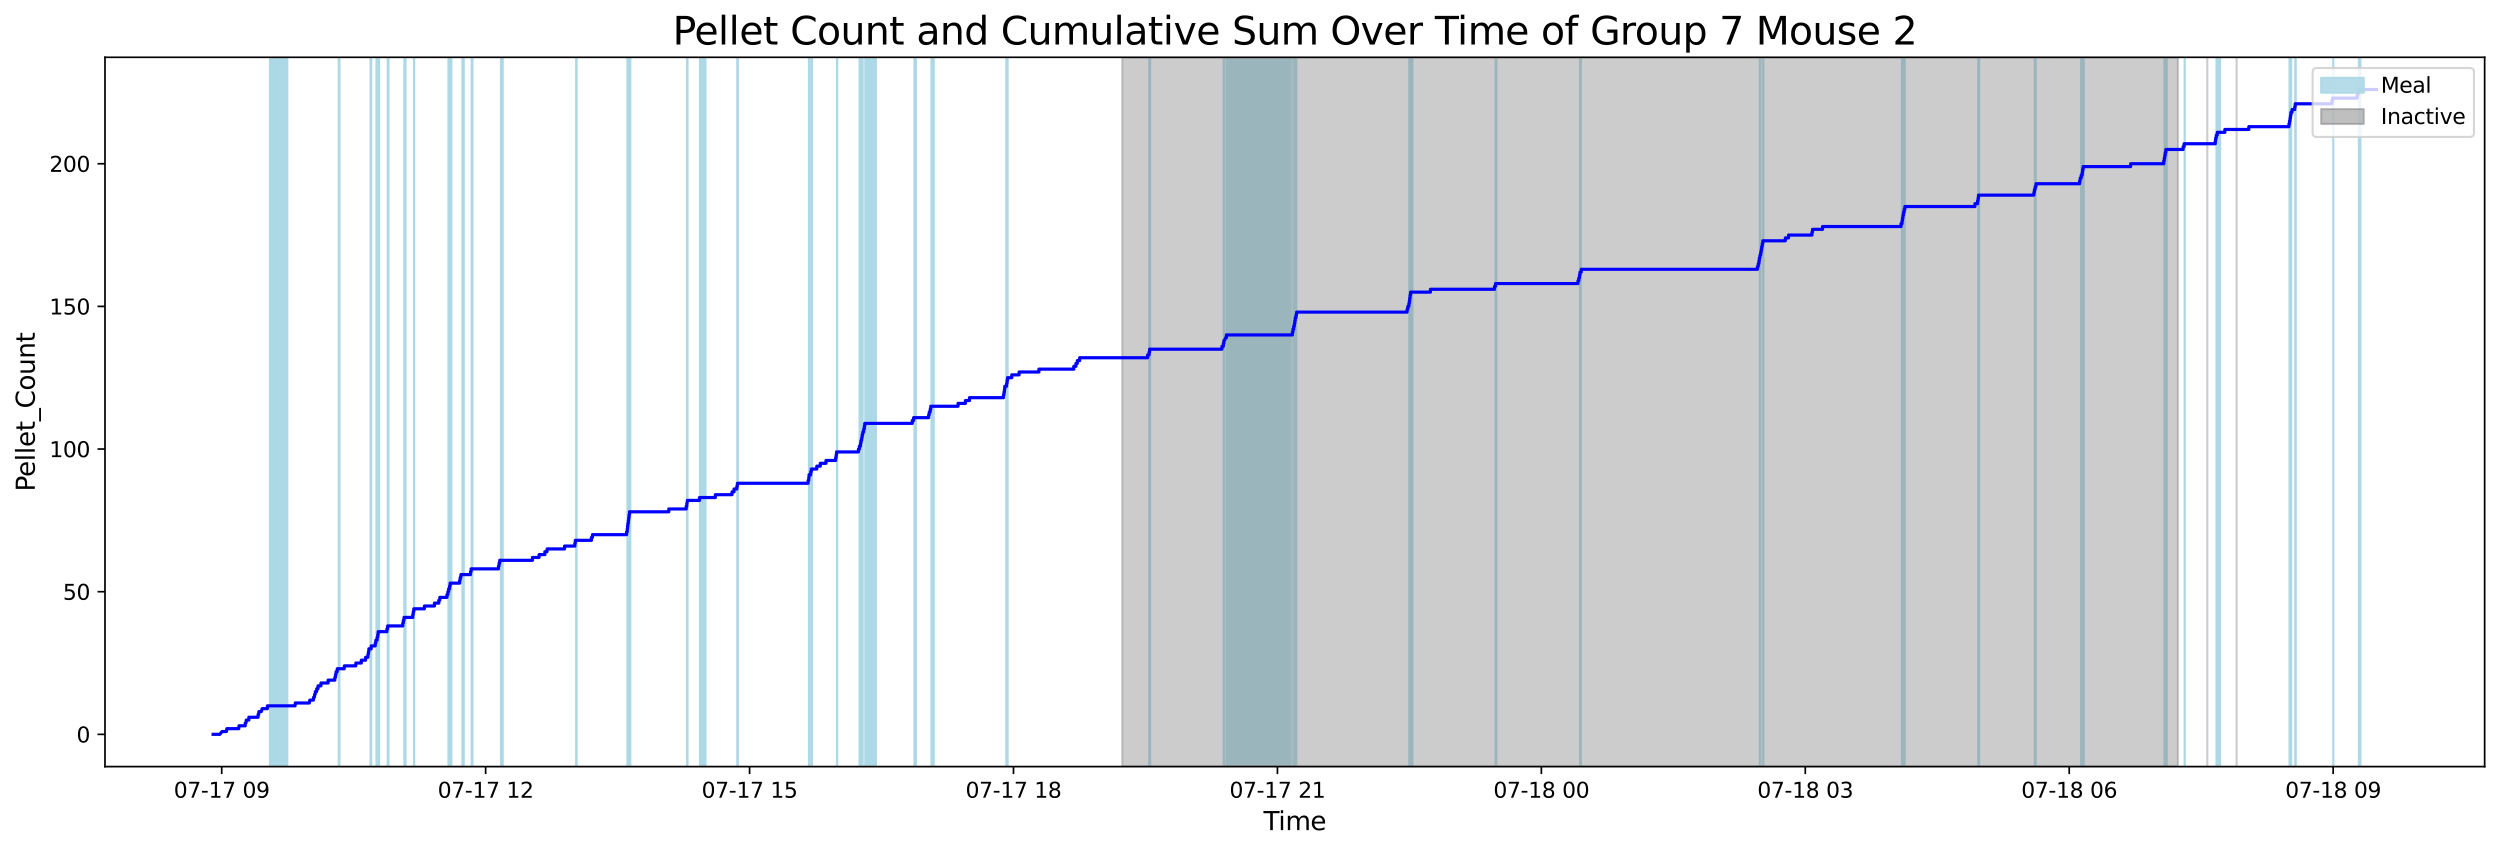 <?xml version="1.0" encoding="utf-8" standalone="no"?>
<!DOCTYPE svg PUBLIC "-//W3C//DTD SVG 1.1//EN"
  "http://www.w3.org/Graphics/SVG/1.1/DTD/svg11.dtd">
<svg xmlns:xlink="http://www.w3.org/1999/xlink" width="1172.435pt" height="399.009pt" viewBox="0 0 1172.435 399.009" xmlns="http://www.w3.org/2000/svg" version="1.1">
 <defs>
  <style type="text/css">*{stroke-linejoin: round; stroke-linecap: butt}</style>
 </defs>
 <g id="figure_1">
  <g id="patch_1">
   <path d="M 0 399.009 
L 1172.435 399.009 
L 1172.435 0 
L 0 0 
z
" style="fill: #ffffff"/>
  </g>
  <g id="axes_1">
   <g id="patch_2">
    <path d="M 49.235 359.517 
L 1165.235 359.517 
L 1165.235 26.877 
L 49.235 26.877 
z
" style="fill: #ffffff"/>
   </g>
   <g id="patch_3">
    <path d="M 134.73 359.517 
L 134.73 26.877 
L 126.625 26.877 
L 126.625 359.517 
z
" clip-path="url(#p85a2dfba45)" style="fill: #add8e6; stroke: #add8e6; stroke-linejoin: miter"/>
   </g>
   <g id="patch_4">
    <path d="M 159.192 359.517 
L 159.192 26.877 
L 158.896 26.877 
L 158.896 359.517 
z
" clip-path="url(#p85a2dfba45)" style="fill: #add8e6; stroke: #add8e6; stroke-linejoin: miter"/>
   </g>
   <g id="patch_5">
    <path d="M 174.095 359.517 
L 174.095 26.877 
L 173.768 26.877 
L 173.768 359.517 
z
" clip-path="url(#p85a2dfba45)" style="fill: #add8e6; stroke: #add8e6; stroke-linejoin: miter"/>
   </g>
   <g id="patch_6">
    <path d="M 176.557 359.517 
L 176.557 26.877 
L 176.69 26.877 
L 176.69 359.517 
z
" clip-path="url(#p85a2dfba45)" style="fill: #add8e6; stroke: #add8e6; stroke-linejoin: miter"/>
   </g>
   <g id="patch_7">
    <path d="M 177.522 359.517 
L 177.522 26.877 
L 177.797 26.877 
L 177.797 359.517 
z
" clip-path="url(#p85a2dfba45)" style="fill: #add8e6; stroke: #add8e6; stroke-linejoin: miter"/>
   </g>
   <g id="patch_8">
    <path d="M 181.845 359.517 
L 181.845 26.877 
L 182.189 26.877 
L 182.189 359.517 
z
" clip-path="url(#p85a2dfba45)" style="fill: #add8e6; stroke: #add8e6; stroke-linejoin: miter"/>
   </g>
   <g id="patch_9">
    <path d="M 189.645 359.517 
L 189.645 26.877 
L 190.177 26.877 
L 190.177 359.517 
z
" clip-path="url(#p85a2dfba45)" style="fill: #add8e6; stroke: #add8e6; stroke-linejoin: miter"/>
   </g>
   <g id="patch_10">
    <path d="M 194.161 359.517 
L 194.161 26.877 
L 194.237 26.877 
L 194.237 359.517 
z
" clip-path="url(#p85a2dfba45)" style="fill: #add8e6; stroke: #add8e6; stroke-linejoin: miter"/>
   </g>
   <g id="patch_11">
    <path d="M 210.314 359.517 
L 210.314 26.877 
L 210.724 26.877 
L 210.724 359.517 
z
" clip-path="url(#p85a2dfba45)" style="fill: #add8e6; stroke: #add8e6; stroke-linejoin: miter"/>
   </g>
   <g id="patch_12">
    <path d="M 211.201 359.517 
L 211.201 26.877 
L 211.673 26.877 
L 211.673 359.517 
z
" clip-path="url(#p85a2dfba45)" style="fill: #add8e6; stroke: #add8e6; stroke-linejoin: miter"/>
   </g>
   <g id="patch_13">
    <path d="M 216.869 359.517 
L 216.869 26.877 
L 217.486 26.877 
L 217.486 359.517 
z
" clip-path="url(#p85a2dfba45)" style="fill: #add8e6; stroke: #add8e6; stroke-linejoin: miter"/>
   </g>
   <g id="patch_14">
    <path d="M 221.575 359.517 
L 221.575 26.877 
L 221.197 26.877 
L 221.197 359.517 
z
" clip-path="url(#p85a2dfba45)" style="fill: #add8e6; stroke: #add8e6; stroke-linejoin: miter"/>
   </g>
   <g id="patch_15">
    <path d="M 235.757 359.517 
L 235.757 26.877 
L 234.957 26.877 
L 234.957 359.517 
z
" clip-path="url(#p85a2dfba45)" style="fill: #add8e6; stroke: #add8e6; stroke-linejoin: miter"/>
   </g>
   <g id="patch_16">
    <path d="M 270.199 359.517 
L 270.199 26.877 
L 270.405 26.877 
L 270.405 359.517 
z
" clip-path="url(#p85a2dfba45)" style="fill: #add8e6; stroke: #add8e6; stroke-linejoin: miter"/>
   </g>
   <g id="patch_17">
    <path d="M 294.264 359.517 
L 294.264 26.877 
L 294.819 26.877 
L 294.819 359.517 
z
" clip-path="url(#p85a2dfba45)" style="fill: #add8e6; stroke: #add8e6; stroke-linejoin: miter"/>
   </g>
   <g id="patch_18">
    <path d="M 295.037 359.517 
L 295.037 26.877 
L 295.594 26.877 
L 295.594 359.517 
z
" clip-path="url(#p85a2dfba45)" style="fill: #add8e6; stroke: #add8e6; stroke-linejoin: miter"/>
   </g>
   <g id="patch_19">
    <path d="M 322.217 359.517 
L 322.217 26.877 
L 322.421 26.877 
L 322.421 359.517 
z
" clip-path="url(#p85a2dfba45)" style="fill: #add8e6; stroke: #add8e6; stroke-linejoin: miter"/>
   </g>
   <g id="patch_20">
    <path d="M 330.847 359.517 
L 330.847 26.877 
L 328.298 26.877 
L 328.298 359.517 
z
" clip-path="url(#p85a2dfba45)" style="fill: #add8e6; stroke: #add8e6; stroke-linejoin: miter"/>
   </g>
   <g id="patch_21">
    <path d="M 345.781 359.517 
L 345.781 26.877 
L 346.033 26.877 
L 346.033 359.517 
z
" clip-path="url(#p85a2dfba45)" style="fill: #add8e6; stroke: #add8e6; stroke-linejoin: miter"/>
   </g>
   <g id="patch_22">
    <path d="M 379.384 359.517 
L 379.384 26.877 
L 379.737 26.877 
L 379.737 359.517 
z
" clip-path="url(#p85a2dfba45)" style="fill: #add8e6; stroke: #add8e6; stroke-linejoin: miter"/>
   </g>
   <g id="patch_23">
    <path d="M 380.647 359.517 
L 380.647 26.877 
L 380.791 26.877 
L 380.791 359.517 
z
" clip-path="url(#p85a2dfba45)" style="fill: #add8e6; stroke: #add8e6; stroke-linejoin: miter"/>
   </g>
   <g id="patch_24">
    <path d="M 392.538 359.517 
L 392.538 26.877 
L 392.619 26.877 
L 392.619 359.517 
z
" clip-path="url(#p85a2dfba45)" style="fill: #add8e6; stroke: #add8e6; stroke-linejoin: miter"/>
   </g>
   <g id="patch_25">
    <path d="M 403.124 359.517 
L 403.124 26.877 
L 403.802 26.877 
L 403.802 359.517 
z
" clip-path="url(#p85a2dfba45)" style="fill: #add8e6; stroke: #add8e6; stroke-linejoin: miter"/>
   </g>
   <g id="patch_26">
    <path d="M 404.008 359.517 
L 404.008 26.877 
L 404.552 26.877 
L 404.552 359.517 
z
" clip-path="url(#p85a2dfba45)" style="fill: #add8e6; stroke: #add8e6; stroke-linejoin: miter"/>
   </g>
   <g id="patch_27">
    <path d="M 410.782 359.517 
L 410.782 26.877 
L 405.808 26.877 
L 405.808 359.517 
z
" clip-path="url(#p85a2dfba45)" style="fill: #add8e6; stroke: #add8e6; stroke-linejoin: miter"/>
   </g>
   <g id="patch_28">
    <path d="M 429.548 359.517 
L 429.548 26.877 
L 428.849 26.877 
L 428.849 359.517 
z
" clip-path="url(#p85a2dfba45)" style="fill: #add8e6; stroke: #add8e6; stroke-linejoin: miter"/>
   </g>
   <g id="patch_29">
    <path d="M 437.9 359.517 
L 437.9 26.877 
L 436.853 26.877 
L 436.853 359.517 
z
" clip-path="url(#p85a2dfba45)" style="fill: #add8e6; stroke: #add8e6; stroke-linejoin: miter"/>
   </g>
   <g id="patch_30">
    <path d="M 471.944 359.517 
L 471.944 26.877 
L 472.544 26.877 
L 472.544 359.517 
z
" clip-path="url(#p85a2dfba45)" style="fill: #add8e6; stroke: #add8e6; stroke-linejoin: miter"/>
   </g>
   <g id="patch_31">
    <path d="M 538.948 359.517 
L 538.948 26.877 
L 539.395 26.877 
L 539.395 359.517 
z
" clip-path="url(#p85a2dfba45)" style="fill: #add8e6; stroke: #add8e6; stroke-linejoin: miter"/>
   </g>
   <g id="patch_32">
    <path d="M 573.89 359.517 
L 573.89 26.877 
L 574.284 26.877 
L 574.284 359.517 
z
" clip-path="url(#p85a2dfba45)" style="fill: #add8e6; stroke: #add8e6; stroke-linejoin: miter"/>
   </g>
   <g id="patch_33">
    <path d="M 605.357 359.517 
L 605.357 26.877 
L 575.453 26.877 
L 575.453 359.517 
z
" clip-path="url(#p85a2dfba45)" style="fill: #add8e6; stroke: #add8e6; stroke-linejoin: miter"/>
   </g>
   <g id="patch_34">
    <path d="M 606.581 359.517 
L 606.581 26.877 
L 607.046 26.877 
L 607.046 359.517 
z
" clip-path="url(#p85a2dfba45)" style="fill: #add8e6; stroke: #add8e6; stroke-linejoin: miter"/>
   </g>
   <g id="patch_35">
    <path d="M 607.456 359.517 
L 607.456 26.877 
L 607.922 26.877 
L 607.922 359.517 
z
" clip-path="url(#p85a2dfba45)" style="fill: #add8e6; stroke: #add8e6; stroke-linejoin: miter"/>
   </g>
   <g id="patch_36">
    <path d="M 661.446 359.517 
L 661.446 26.877 
L 660.93 26.877 
L 660.93 359.517 
z
" clip-path="url(#p85a2dfba45)" style="fill: #add8e6; stroke: #add8e6; stroke-linejoin: miter"/>
   </g>
   <g id="patch_37">
    <path d="M 662.358 359.517 
L 662.358 26.877 
L 662.147 26.877 
L 662.147 359.517 
z
" clip-path="url(#p85a2dfba45)" style="fill: #add8e6; stroke: #add8e6; stroke-linejoin: miter"/>
   </g>
   <g id="patch_38">
    <path d="M 701.414 359.517 
L 701.414 26.877 
L 701.712 26.877 
L 701.712 359.517 
z
" clip-path="url(#p85a2dfba45)" style="fill: #add8e6; stroke: #add8e6; stroke-linejoin: miter"/>
   </g>
   <g id="patch_39">
    <path d="M 741.004 359.517 
L 741.004 26.877 
L 741.362 26.877 
L 741.362 359.517 
z
" clip-path="url(#p85a2dfba45)" style="fill: #add8e6; stroke: #add8e6; stroke-linejoin: miter"/>
   </g>
   <g id="patch_40">
    <path d="M 825.562 359.517 
L 825.562 26.877 
L 825.354 26.877 
L 825.354 359.517 
z
" clip-path="url(#p85a2dfba45)" style="fill: #add8e6; stroke: #add8e6; stroke-linejoin: miter"/>
   </g>
   <g id="patch_41">
    <path d="M 826.887 359.517 
L 826.887 26.877 
L 826.97 26.877 
L 826.97 359.517 
z
" clip-path="url(#p85a2dfba45)" style="fill: #add8e6; stroke: #add8e6; stroke-linejoin: miter"/>
   </g>
   <g id="patch_42">
    <path d="M 891.934 359.517 
L 891.934 26.877 
L 892.535 26.877 
L 892.535 359.517 
z
" clip-path="url(#p85a2dfba45)" style="fill: #add8e6; stroke: #add8e6; stroke-linejoin: miter"/>
   </g>
   <g id="patch_43">
    <path d="M 892.647 359.517 
L 892.647 26.877 
L 893.229 26.877 
L 893.229 359.517 
z
" clip-path="url(#p85a2dfba45)" style="fill: #add8e6; stroke: #add8e6; stroke-linejoin: miter"/>
   </g>
   <g id="patch_44">
    <path d="M 927.735 359.517 
L 927.735 26.877 
L 928.171 26.877 
L 928.171 359.517 
z
" clip-path="url(#p85a2dfba45)" style="fill: #add8e6; stroke: #add8e6; stroke-linejoin: miter"/>
   </g>
   <g id="patch_45">
    <path d="M 954.247 359.517 
L 954.247 26.877 
L 954.682 26.877 
L 954.682 359.517 
z
" clip-path="url(#p85a2dfba45)" style="fill: #add8e6; stroke: #add8e6; stroke-linejoin: miter"/>
   </g>
   <g id="patch_46">
    <path d="M 976.018 359.517 
L 976.018 26.877 
L 976.341 26.877 
L 976.341 359.517 
z
" clip-path="url(#p85a2dfba45)" style="fill: #add8e6; stroke: #add8e6; stroke-linejoin: miter"/>
   </g>
   <g id="patch_47">
    <path d="M 976.941 359.517 
L 976.941 26.877 
L 977.198 26.877 
L 977.198 359.517 
z
" clip-path="url(#p85a2dfba45)" style="fill: #add8e6; stroke: #add8e6; stroke-linejoin: miter"/>
   </g>
   <g id="patch_48">
    <path d="M 1015.085 359.517 
L 1015.085 26.877 
L 1015.379 26.877 
L 1015.379 359.517 
z
" clip-path="url(#p85a2dfba45)" style="fill: #add8e6; stroke: #add8e6; stroke-linejoin: miter"/>
   </g>
   <g id="patch_49">
    <path d="M 1016.142 359.517 
L 1016.142 26.877 
L 1015.952 26.877 
L 1015.952 359.517 
z
" clip-path="url(#p85a2dfba45)" style="fill: #add8e6; stroke: #add8e6; stroke-linejoin: miter"/>
   </g>
   <g id="patch_50">
    <path d="M 1024.588 359.517 
L 1024.588 26.877 
L 1024.543 26.877 
L 1024.543 359.517 
z
" clip-path="url(#p85a2dfba45)" style="fill: #add8e6; stroke: #add8e6; stroke-linejoin: miter"/>
   </g>
   <g id="patch_51">
    <path d="M 1039.517 359.517 
L 1039.517 26.877 
L 1039.481 26.877 
L 1039.481 359.517 
z
" clip-path="url(#p85a2dfba45)" style="fill: #add8e6; stroke: #add8e6; stroke-linejoin: miter"/>
   </g>
   <g id="patch_52">
    <path d="M 1041.159 359.517 
L 1041.159 26.877 
L 1040.084 26.877 
L 1040.084 359.517 
z
" clip-path="url(#p85a2dfba45)" style="fill: #add8e6; stroke: #add8e6; stroke-linejoin: miter"/>
   </g>
   <g id="patch_53">
    <path d="M 1073.732 359.517 
L 1073.732 26.877 
L 1074.021 26.877 
L 1074.021 359.517 
z
" clip-path="url(#p85a2dfba45)" style="fill: #add8e6; stroke: #add8e6; stroke-linejoin: miter"/>
   </g>
   <g id="patch_54">
    <path d="M 1074.457 359.517 
L 1074.457 26.877 
L 1074.477 26.877 
L 1074.477 359.517 
z
" clip-path="url(#p85a2dfba45)" style="fill: #add8e6; stroke: #add8e6; stroke-linejoin: miter"/>
   </g>
   <g id="patch_55">
    <path d="M 1076.426 359.517 
L 1076.426 26.877 
L 1076.643 26.877 
L 1076.643 359.517 
z
" clip-path="url(#p85a2dfba45)" style="fill: #add8e6; stroke: #add8e6; stroke-linejoin: miter"/>
   </g>
   <g id="patch_56">
    <path d="M 1094.245 359.517 
L 1094.245 26.877 
L 1094.234 26.877 
L 1094.234 359.517 
z
" clip-path="url(#p85a2dfba45)" style="fill: #add8e6; stroke: #add8e6; stroke-linejoin: miter"/>
   </g>
   <g id="patch_57">
    <path d="M 1106.973 359.517 
L 1106.973 26.877 
L 1106.263 26.877 
L 1106.263 359.517 
z
" clip-path="url(#p85a2dfba45)" style="fill: #add8e6; stroke: #add8e6; stroke-linejoin: miter"/>
   </g>
   <g id="patch_58">
    <path d="M 526.304 359.517 
L 526.304 26.877 
L 1021.412 26.877 
L 1021.412 359.517 
z
" clip-path="url(#p85a2dfba45)" style="fill: #808080; opacity: 0.4; stroke: #808080; stroke-linejoin: miter"/>
   </g>
   <g id="patch_59">
    <path d="M 1035.165 26.877 
L 1035.165 26.877 
L 1035.165 359.517 
" clip-path="url(#p85a2dfba45)" style="fill: #808080; opacity: 0.4; stroke: #808080; stroke-linejoin: miter"/>
   </g>
   <g id="patch_60">
    <path d="M 1048.918 26.877 
L 1048.918 26.877 
L 1048.918 359.517 
" clip-path="url(#p85a2dfba45)" style="fill: #808080; opacity: 0.4; stroke: #808080; stroke-linejoin: miter"/>
   </g>
   <g id="matplotlib.axis_1">
    <g id="xtick_1">
     <g id="line2d_1">
      <defs>
       <path id="m4c8ec2a778" d="M 0 0 
L 0 3.5 
" style="stroke: #000000; stroke-width: 0.8"/>
      </defs>
      <g>
       <use xlink:href="#m4c8ec2a778" x="103.974" y="359.517" style="stroke: #000000; stroke-width: 0.8"/>
      </g>
     </g>
     <g id="text_1">
      <!-- 07-17 09 -->
      <g transform="translate(81.493 374.116) scale(0.1 -0.1)">
       <defs>
        <path id="DejaVuSans-30" d="M 2034 4250 
Q 1547 4250 1301 3770 
Q 1056 3291 1056 2328 
Q 1056 1369 1301 889 
Q 1547 409 2034 409 
Q 2525 409 2770 889 
Q 3016 1369 3016 2328 
Q 3016 3291 2770 3770 
Q 2525 4250 2034 4250 
z
M 2034 4750 
Q 2819 4750 3233 4129 
Q 3647 3509 3647 2328 
Q 3647 1150 3233 529 
Q 2819 -91 2034 -91 
Q 1250 -91 836 529 
Q 422 1150 422 2328 
Q 422 3509 836 4129 
Q 1250 4750 2034 4750 
z
" transform="scale(0.016)"/>
        <path id="DejaVuSans-37" d="M 525 4666 
L 3525 4666 
L 3525 4397 
L 1831 0 
L 1172 0 
L 2766 4134 
L 525 4134 
L 525 4666 
z
" transform="scale(0.016)"/>
        <path id="DejaVuSans-2d" d="M 313 2009 
L 1997 2009 
L 1997 1497 
L 313 1497 
L 313 2009 
z
" transform="scale(0.016)"/>
        <path id="DejaVuSans-31" d="M 794 531 
L 1825 531 
L 1825 4091 
L 703 3866 
L 703 4441 
L 1819 4666 
L 2450 4666 
L 2450 531 
L 3481 531 
L 3481 0 
L 794 0 
L 794 531 
z
" transform="scale(0.016)"/>
        <path id="DejaVuSans-20" transform="scale(0.016)"/>
        <path id="DejaVuSans-39" d="M 703 97 
L 703 672 
Q 941 559 1184 500 
Q 1428 441 1663 441 
Q 2288 441 2617 861 
Q 2947 1281 2994 2138 
Q 2813 1869 2534 1725 
Q 2256 1581 1919 1581 
Q 1219 1581 811 2004 
Q 403 2428 403 3163 
Q 403 3881 828 4315 
Q 1253 4750 1959 4750 
Q 2769 4750 3195 4129 
Q 3622 3509 3622 2328 
Q 3622 1225 3098 567 
Q 2575 -91 1691 -91 
Q 1453 -91 1209 -44 
Q 966 3 703 97 
z
M 1959 2075 
Q 2384 2075 2632 2365 
Q 2881 2656 2881 3163 
Q 2881 3666 2632 3958 
Q 2384 4250 1959 4250 
Q 1534 4250 1286 3958 
Q 1038 3666 1038 3163 
Q 1038 2656 1286 2365 
Q 1534 2075 1959 2075 
z
" transform="scale(0.016)"/>
       </defs>
       <use xlink:href="#DejaVuSans-30"/>
       <use xlink:href="#DejaVuSans-37" x="63.623"/>
       <use xlink:href="#DejaVuSans-2d" x="127.246"/>
       <use xlink:href="#DejaVuSans-31" x="163.33"/>
       <use xlink:href="#DejaVuSans-37" x="226.953"/>
       <use xlink:href="#DejaVuSans-20" x="290.576"/>
       <use xlink:href="#DejaVuSans-30" x="322.363"/>
       <use xlink:href="#DejaVuSans-39" x="385.986"/>
      </g>
     </g>
    </g>
    <g id="xtick_2">
     <g id="line2d_2">
      <g>
       <use xlink:href="#m4c8ec2a778" x="227.75" y="359.517" style="stroke: #000000; stroke-width: 0.8"/>
      </g>
     </g>
     <g id="text_2">
      <!-- 07-17 12 -->
      <g transform="translate(205.27 374.116) scale(0.1 -0.1)">
       <defs>
        <path id="DejaVuSans-32" d="M 1228 531 
L 3431 531 
L 3431 0 
L 469 0 
L 469 531 
Q 828 903 1448 1529 
Q 2069 2156 2228 2338 
Q 2531 2678 2651 2914 
Q 2772 3150 2772 3378 
Q 2772 3750 2511 3984 
Q 2250 4219 1831 4219 
Q 1534 4219 1204 4116 
Q 875 4013 500 3803 
L 500 4441 
Q 881 4594 1212 4672 
Q 1544 4750 1819 4750 
Q 2544 4750 2975 4387 
Q 3406 4025 3406 3419 
Q 3406 3131 3298 2873 
Q 3191 2616 2906 2266 
Q 2828 2175 2409 1742 
Q 1991 1309 1228 531 
z
" transform="scale(0.016)"/>
       </defs>
       <use xlink:href="#DejaVuSans-30"/>
       <use xlink:href="#DejaVuSans-37" x="63.623"/>
       <use xlink:href="#DejaVuSans-2d" x="127.246"/>
       <use xlink:href="#DejaVuSans-31" x="163.33"/>
       <use xlink:href="#DejaVuSans-37" x="226.953"/>
       <use xlink:href="#DejaVuSans-20" x="290.576"/>
       <use xlink:href="#DejaVuSans-31" x="322.363"/>
       <use xlink:href="#DejaVuSans-32" x="385.986"/>
      </g>
     </g>
    </g>
    <g id="xtick_3">
     <g id="line2d_3">
      <g>
       <use xlink:href="#m4c8ec2a778" x="351.527" y="359.517" style="stroke: #000000; stroke-width: 0.8"/>
      </g>
     </g>
     <g id="text_3">
      <!-- 07-17 15 -->
      <g transform="translate(329.047 374.116) scale(0.1 -0.1)">
       <defs>
        <path id="DejaVuSans-35" d="M 691 4666 
L 3169 4666 
L 3169 4134 
L 1269 4134 
L 1269 2991 
Q 1406 3038 1543 3061 
Q 1681 3084 1819 3084 
Q 2600 3084 3056 2656 
Q 3513 2228 3513 1497 
Q 3513 744 3044 326 
Q 2575 -91 1722 -91 
Q 1428 -91 1123 -41 
Q 819 9 494 109 
L 494 744 
Q 775 591 1075 516 
Q 1375 441 1709 441 
Q 2250 441 2565 725 
Q 2881 1009 2881 1497 
Q 2881 1984 2565 2268 
Q 2250 2553 1709 2553 
Q 1456 2553 1204 2497 
Q 953 2441 691 2322 
L 691 4666 
z
" transform="scale(0.016)"/>
       </defs>
       <use xlink:href="#DejaVuSans-30"/>
       <use xlink:href="#DejaVuSans-37" x="63.623"/>
       <use xlink:href="#DejaVuSans-2d" x="127.246"/>
       <use xlink:href="#DejaVuSans-31" x="163.33"/>
       <use xlink:href="#DejaVuSans-37" x="226.953"/>
       <use xlink:href="#DejaVuSans-20" x="290.576"/>
       <use xlink:href="#DejaVuSans-31" x="322.363"/>
       <use xlink:href="#DejaVuSans-35" x="385.986"/>
      </g>
     </g>
    </g>
    <g id="xtick_4">
     <g id="line2d_4">
      <g>
       <use xlink:href="#m4c8ec2a778" x="475.304" y="359.517" style="stroke: #000000; stroke-width: 0.8"/>
      </g>
     </g>
     <g id="text_4">
      <!-- 07-17 18 -->
      <g transform="translate(452.823 374.116) scale(0.1 -0.1)">
       <defs>
        <path id="DejaVuSans-38" d="M 2034 2216 
Q 1584 2216 1326 1975 
Q 1069 1734 1069 1313 
Q 1069 891 1326 650 
Q 1584 409 2034 409 
Q 2484 409 2743 651 
Q 3003 894 3003 1313 
Q 3003 1734 2745 1975 
Q 2488 2216 2034 2216 
z
M 1403 2484 
Q 997 2584 770 2862 
Q 544 3141 544 3541 
Q 544 4100 942 4425 
Q 1341 4750 2034 4750 
Q 2731 4750 3128 4425 
Q 3525 4100 3525 3541 
Q 3525 3141 3298 2862 
Q 3072 2584 2669 2484 
Q 3125 2378 3379 2068 
Q 3634 1759 3634 1313 
Q 3634 634 3220 271 
Q 2806 -91 2034 -91 
Q 1263 -91 848 271 
Q 434 634 434 1313 
Q 434 1759 690 2068 
Q 947 2378 1403 2484 
z
M 1172 3481 
Q 1172 3119 1398 2916 
Q 1625 2713 2034 2713 
Q 2441 2713 2670 2916 
Q 2900 3119 2900 3481 
Q 2900 3844 2670 4047 
Q 2441 4250 2034 4250 
Q 1625 4250 1398 4047 
Q 1172 3844 1172 3481 
z
" transform="scale(0.016)"/>
       </defs>
       <use xlink:href="#DejaVuSans-30"/>
       <use xlink:href="#DejaVuSans-37" x="63.623"/>
       <use xlink:href="#DejaVuSans-2d" x="127.246"/>
       <use xlink:href="#DejaVuSans-31" x="163.33"/>
       <use xlink:href="#DejaVuSans-37" x="226.953"/>
       <use xlink:href="#DejaVuSans-20" x="290.576"/>
       <use xlink:href="#DejaVuSans-31" x="322.363"/>
       <use xlink:href="#DejaVuSans-38" x="385.986"/>
      </g>
     </g>
    </g>
    <g id="xtick_5">
     <g id="line2d_5">
      <g>
       <use xlink:href="#m4c8ec2a778" x="599.081" y="359.517" style="stroke: #000000; stroke-width: 0.8"/>
      </g>
     </g>
     <g id="text_5">
      <!-- 07-17 21 -->
      <g transform="translate(576.6 374.116) scale(0.1 -0.1)">
       <use xlink:href="#DejaVuSans-30"/>
       <use xlink:href="#DejaVuSans-37" x="63.623"/>
       <use xlink:href="#DejaVuSans-2d" x="127.246"/>
       <use xlink:href="#DejaVuSans-31" x="163.33"/>
       <use xlink:href="#DejaVuSans-37" x="226.953"/>
       <use xlink:href="#DejaVuSans-20" x="290.576"/>
       <use xlink:href="#DejaVuSans-32" x="322.363"/>
       <use xlink:href="#DejaVuSans-31" x="385.986"/>
      </g>
     </g>
    </g>
    <g id="xtick_6">
     <g id="line2d_6">
      <g>
       <use xlink:href="#m4c8ec2a778" x="722.857" y="359.517" style="stroke: #000000; stroke-width: 0.8"/>
      </g>
     </g>
     <g id="text_6">
      <!-- 07-18 00 -->
      <g transform="translate(700.377 374.116) scale(0.1 -0.1)">
       <use xlink:href="#DejaVuSans-30"/>
       <use xlink:href="#DejaVuSans-37" x="63.623"/>
       <use xlink:href="#DejaVuSans-2d" x="127.246"/>
       <use xlink:href="#DejaVuSans-31" x="163.33"/>
       <use xlink:href="#DejaVuSans-38" x="226.953"/>
       <use xlink:href="#DejaVuSans-20" x="290.576"/>
       <use xlink:href="#DejaVuSans-30" x="322.363"/>
       <use xlink:href="#DejaVuSans-30" x="385.986"/>
      </g>
     </g>
    </g>
    <g id="xtick_7">
     <g id="line2d_7">
      <g>
       <use xlink:href="#m4c8ec2a778" x="846.634" y="359.517" style="stroke: #000000; stroke-width: 0.8"/>
      </g>
     </g>
     <g id="text_7">
      <!-- 07-18 03 -->
      <g transform="translate(824.154 374.116) scale(0.1 -0.1)">
       <defs>
        <path id="DejaVuSans-33" d="M 2597 2516 
Q 3050 2419 3304 2112 
Q 3559 1806 3559 1356 
Q 3559 666 3084 287 
Q 2609 -91 1734 -91 
Q 1441 -91 1130 -33 
Q 819 25 488 141 
L 488 750 
Q 750 597 1062 519 
Q 1375 441 1716 441 
Q 2309 441 2620 675 
Q 2931 909 2931 1356 
Q 2931 1769 2642 2001 
Q 2353 2234 1838 2234 
L 1294 2234 
L 1294 2753 
L 1863 2753 
Q 2328 2753 2575 2939 
Q 2822 3125 2822 3475 
Q 2822 3834 2567 4026 
Q 2313 4219 1838 4219 
Q 1578 4219 1281 4162 
Q 984 4106 628 3988 
L 628 4550 
Q 988 4650 1302 4700 
Q 1616 4750 1894 4750 
Q 2613 4750 3031 4423 
Q 3450 4097 3450 3541 
Q 3450 3153 3228 2886 
Q 3006 2619 2597 2516 
z
" transform="scale(0.016)"/>
       </defs>
       <use xlink:href="#DejaVuSans-30"/>
       <use xlink:href="#DejaVuSans-37" x="63.623"/>
       <use xlink:href="#DejaVuSans-2d" x="127.246"/>
       <use xlink:href="#DejaVuSans-31" x="163.33"/>
       <use xlink:href="#DejaVuSans-38" x="226.953"/>
       <use xlink:href="#DejaVuSans-20" x="290.576"/>
       <use xlink:href="#DejaVuSans-30" x="322.363"/>
       <use xlink:href="#DejaVuSans-33" x="385.986"/>
      </g>
     </g>
    </g>
    <g id="xtick_8">
     <g id="line2d_8">
      <g>
       <use xlink:href="#m4c8ec2a778" x="970.411" y="359.517" style="stroke: #000000; stroke-width: 0.8"/>
      </g>
     </g>
     <g id="text_8">
      <!-- 07-18 06 -->
      <g transform="translate(947.93 374.116) scale(0.1 -0.1)">
       <defs>
        <path id="DejaVuSans-36" d="M 2113 2584 
Q 1688 2584 1439 2293 
Q 1191 2003 1191 1497 
Q 1191 994 1439 701 
Q 1688 409 2113 409 
Q 2538 409 2786 701 
Q 3034 994 3034 1497 
Q 3034 2003 2786 2293 
Q 2538 2584 2113 2584 
z
M 3366 4563 
L 3366 3988 
Q 3128 4100 2886 4159 
Q 2644 4219 2406 4219 
Q 1781 4219 1451 3797 
Q 1122 3375 1075 2522 
Q 1259 2794 1537 2939 
Q 1816 3084 2150 3084 
Q 2853 3084 3261 2657 
Q 3669 2231 3669 1497 
Q 3669 778 3244 343 
Q 2819 -91 2113 -91 
Q 1303 -91 875 529 
Q 447 1150 447 2328 
Q 447 3434 972 4092 
Q 1497 4750 2381 4750 
Q 2619 4750 2861 4703 
Q 3103 4656 3366 4563 
z
" transform="scale(0.016)"/>
       </defs>
       <use xlink:href="#DejaVuSans-30"/>
       <use xlink:href="#DejaVuSans-37" x="63.623"/>
       <use xlink:href="#DejaVuSans-2d" x="127.246"/>
       <use xlink:href="#DejaVuSans-31" x="163.33"/>
       <use xlink:href="#DejaVuSans-38" x="226.953"/>
       <use xlink:href="#DejaVuSans-20" x="290.576"/>
       <use xlink:href="#DejaVuSans-30" x="322.363"/>
       <use xlink:href="#DejaVuSans-36" x="385.986"/>
      </g>
     </g>
    </g>
    <g id="xtick_9">
     <g id="line2d_9">
      <g>
       <use xlink:href="#m4c8ec2a778" x="1094.188" y="359.517" style="stroke: #000000; stroke-width: 0.8"/>
      </g>
     </g>
     <g id="text_9">
      <!-- 07-18 09 -->
      <g transform="translate(1071.707 374.116) scale(0.1 -0.1)">
       <use xlink:href="#DejaVuSans-30"/>
       <use xlink:href="#DejaVuSans-37" x="63.623"/>
       <use xlink:href="#DejaVuSans-2d" x="127.246"/>
       <use xlink:href="#DejaVuSans-31" x="163.33"/>
       <use xlink:href="#DejaVuSans-38" x="226.953"/>
       <use xlink:href="#DejaVuSans-20" x="290.576"/>
       <use xlink:href="#DejaVuSans-30" x="322.363"/>
       <use xlink:href="#DejaVuSans-39" x="385.986"/>
      </g>
     </g>
    </g>
    <g id="text_10">
     <!-- Time -->
     <g transform="translate(592.555 389.313) scale(0.12 -0.12)">
      <defs>
       <path id="DejaVuSans-54" d="M -19 4666 
L 3928 4666 
L 3928 4134 
L 2272 4134 
L 2272 0 
L 1638 0 
L 1638 4134 
L -19 4134 
L -19 4666 
z
" transform="scale(0.016)"/>
       <path id="DejaVuSans-69" d="M 603 3500 
L 1178 3500 
L 1178 0 
L 603 0 
L 603 3500 
z
M 603 4863 
L 1178 4863 
L 1178 4134 
L 603 4134 
L 603 4863 
z
" transform="scale(0.016)"/>
       <path id="DejaVuSans-6d" d="M 3328 2828 
Q 3544 3216 3844 3400 
Q 4144 3584 4550 3584 
Q 5097 3584 5394 3201 
Q 5691 2819 5691 2113 
L 5691 0 
L 5113 0 
L 5113 2094 
Q 5113 2597 4934 2840 
Q 4756 3084 4391 3084 
Q 3944 3084 3684 2787 
Q 3425 2491 3425 1978 
L 3425 0 
L 2847 0 
L 2847 2094 
Q 2847 2600 2669 2842 
Q 2491 3084 2119 3084 
Q 1678 3084 1418 2786 
Q 1159 2488 1159 1978 
L 1159 0 
L 581 0 
L 581 3500 
L 1159 3500 
L 1159 2956 
Q 1356 3278 1631 3431 
Q 1906 3584 2284 3584 
Q 2666 3584 2933 3390 
Q 3200 3197 3328 2828 
z
" transform="scale(0.016)"/>
       <path id="DejaVuSans-65" d="M 3597 1894 
L 3597 1613 
L 953 1613 
Q 991 1019 1311 708 
Q 1631 397 2203 397 
Q 2534 397 2845 478 
Q 3156 559 3463 722 
L 3463 178 
Q 3153 47 2828 -22 
Q 2503 -91 2169 -91 
Q 1331 -91 842 396 
Q 353 884 353 1716 
Q 353 2575 817 3079 
Q 1281 3584 2069 3584 
Q 2775 3584 3186 3129 
Q 3597 2675 3597 1894 
z
M 3022 2063 
Q 3016 2534 2758 2815 
Q 2500 3097 2075 3097 
Q 1594 3097 1305 2825 
Q 1016 2553 972 2059 
L 3022 2063 
z
" transform="scale(0.016)"/>
      </defs>
      <use xlink:href="#DejaVuSans-54"/>
      <use xlink:href="#DejaVuSans-69" x="57.959"/>
      <use xlink:href="#DejaVuSans-6d" x="85.742"/>
      <use xlink:href="#DejaVuSans-65" x="183.154"/>
     </g>
    </g>
   </g>
   <g id="matplotlib.axis_2">
    <g id="ytick_1">
     <g id="line2d_10">
      <defs>
       <path id="m8558aa1c74" d="M 0 0 
L -3.5 0 
" style="stroke: #000000; stroke-width: 0.8"/>
      </defs>
      <g>
       <use xlink:href="#m8558aa1c74" x="49.235" y="344.397" style="stroke: #000000; stroke-width: 0.8"/>
      </g>
     </g>
     <g id="text_11">
      <!-- 0 -->
      <g transform="translate(35.873 348.196) scale(0.1 -0.1)">
       <use xlink:href="#DejaVuSans-30"/>
      </g>
     </g>
    </g>
    <g id="ytick_2">
     <g id="line2d_11">
      <g>
       <use xlink:href="#m8558aa1c74" x="49.235" y="277.495" style="stroke: #000000; stroke-width: 0.8"/>
      </g>
     </g>
     <g id="text_12">
      <!-- 50 -->
      <g transform="translate(29.51 281.294) scale(0.1 -0.1)">
       <use xlink:href="#DejaVuSans-35"/>
       <use xlink:href="#DejaVuSans-30" x="63.623"/>
      </g>
     </g>
    </g>
    <g id="ytick_3">
     <g id="line2d_12">
      <g>
       <use xlink:href="#m8558aa1c74" x="49.235" y="210.592" style="stroke: #000000; stroke-width: 0.8"/>
      </g>
     </g>
     <g id="text_13">
      <!-- 100 -->
      <g transform="translate(23.148 214.391) scale(0.1 -0.1)">
       <use xlink:href="#DejaVuSans-31"/>
       <use xlink:href="#DejaVuSans-30" x="63.623"/>
       <use xlink:href="#DejaVuSans-30" x="127.246"/>
      </g>
     </g>
    </g>
    <g id="ytick_4">
     <g id="line2d_13">
      <g>
       <use xlink:href="#m8558aa1c74" x="49.235" y="143.689" style="stroke: #000000; stroke-width: 0.8"/>
      </g>
     </g>
     <g id="text_14">
      <!-- 150 -->
      <g transform="translate(23.148 147.488) scale(0.1 -0.1)">
       <use xlink:href="#DejaVuSans-31"/>
       <use xlink:href="#DejaVuSans-35" x="63.623"/>
       <use xlink:href="#DejaVuSans-30" x="127.246"/>
      </g>
     </g>
    </g>
    <g id="ytick_5">
     <g id="line2d_14">
      <g>
       <use xlink:href="#m8558aa1c74" x="49.235" y="76.787" style="stroke: #000000; stroke-width: 0.8"/>
      </g>
     </g>
     <g id="text_15">
      <!-- 200 -->
      <g transform="translate(23.148 80.586) scale(0.1 -0.1)">
       <use xlink:href="#DejaVuSans-32"/>
       <use xlink:href="#DejaVuSans-30" x="63.623"/>
       <use xlink:href="#DejaVuSans-30" x="127.246"/>
      </g>
     </g>
    </g>
    <g id="text_16">
     <!-- Pellet_Count -->
     <g transform="translate(16.318 230.485) rotate(-90) scale(0.12 -0.12)">
      <defs>
       <path id="DejaVuSans-50" d="M 1259 4147 
L 1259 2394 
L 2053 2394 
Q 2494 2394 2734 2622 
Q 2975 2850 2975 3272 
Q 2975 3691 2734 3919 
Q 2494 4147 2053 4147 
L 1259 4147 
z
M 628 4666 
L 2053 4666 
Q 2838 4666 3239 4311 
Q 3641 3956 3641 3272 
Q 3641 2581 3239 2228 
Q 2838 1875 2053 1875 
L 1259 1875 
L 1259 0 
L 628 0 
L 628 4666 
z
" transform="scale(0.016)"/>
       <path id="DejaVuSans-6c" d="M 603 4863 
L 1178 4863 
L 1178 0 
L 603 0 
L 603 4863 
z
" transform="scale(0.016)"/>
       <path id="DejaVuSans-74" d="M 1172 4494 
L 1172 3500 
L 2356 3500 
L 2356 3053 
L 1172 3053 
L 1172 1153 
Q 1172 725 1289 603 
Q 1406 481 1766 481 
L 2356 481 
L 2356 0 
L 1766 0 
Q 1100 0 847 248 
Q 594 497 594 1153 
L 594 3053 
L 172 3053 
L 172 3500 
L 594 3500 
L 594 4494 
L 1172 4494 
z
" transform="scale(0.016)"/>
       <path id="DejaVuSans-5f" d="M 3263 -1063 
L 3263 -1509 
L -63 -1509 
L -63 -1063 
L 3263 -1063 
z
" transform="scale(0.016)"/>
       <path id="DejaVuSans-43" d="M 4122 4306 
L 4122 3641 
Q 3803 3938 3442 4084 
Q 3081 4231 2675 4231 
Q 1875 4231 1450 3742 
Q 1025 3253 1025 2328 
Q 1025 1406 1450 917 
Q 1875 428 2675 428 
Q 3081 428 3442 575 
Q 3803 722 4122 1019 
L 4122 359 
Q 3791 134 3420 21 
Q 3050 -91 2638 -91 
Q 1578 -91 968 557 
Q 359 1206 359 2328 
Q 359 3453 968 4101 
Q 1578 4750 2638 4750 
Q 3056 4750 3426 4639 
Q 3797 4528 4122 4306 
z
" transform="scale(0.016)"/>
       <path id="DejaVuSans-6f" d="M 1959 3097 
Q 1497 3097 1228 2736 
Q 959 2375 959 1747 
Q 959 1119 1226 758 
Q 1494 397 1959 397 
Q 2419 397 2687 759 
Q 2956 1122 2956 1747 
Q 2956 2369 2687 2733 
Q 2419 3097 1959 3097 
z
M 1959 3584 
Q 2709 3584 3137 3096 
Q 3566 2609 3566 1747 
Q 3566 888 3137 398 
Q 2709 -91 1959 -91 
Q 1206 -91 779 398 
Q 353 888 353 1747 
Q 353 2609 779 3096 
Q 1206 3584 1959 3584 
z
" transform="scale(0.016)"/>
       <path id="DejaVuSans-75" d="M 544 1381 
L 544 3500 
L 1119 3500 
L 1119 1403 
Q 1119 906 1312 657 
Q 1506 409 1894 409 
Q 2359 409 2629 706 
Q 2900 1003 2900 1516 
L 2900 3500 
L 3475 3500 
L 3475 0 
L 2900 0 
L 2900 538 
Q 2691 219 2414 64 
Q 2138 -91 1772 -91 
Q 1169 -91 856 284 
Q 544 659 544 1381 
z
M 1991 3584 
L 1991 3584 
z
" transform="scale(0.016)"/>
       <path id="DejaVuSans-6e" d="M 3513 2113 
L 3513 0 
L 2938 0 
L 2938 2094 
Q 2938 2591 2744 2837 
Q 2550 3084 2163 3084 
Q 1697 3084 1428 2787 
Q 1159 2491 1159 1978 
L 1159 0 
L 581 0 
L 581 3500 
L 1159 3500 
L 1159 2956 
Q 1366 3272 1645 3428 
Q 1925 3584 2291 3584 
Q 2894 3584 3203 3211 
Q 3513 2838 3513 2113 
z
" transform="scale(0.016)"/>
      </defs>
      <use xlink:href="#DejaVuSans-50"/>
      <use xlink:href="#DejaVuSans-65" x="56.678"/>
      <use xlink:href="#DejaVuSans-6c" x="118.201"/>
      <use xlink:href="#DejaVuSans-6c" x="145.984"/>
      <use xlink:href="#DejaVuSans-65" x="173.768"/>
      <use xlink:href="#DejaVuSans-74" x="235.291"/>
      <use xlink:href="#DejaVuSans-5f" x="274.5"/>
      <use xlink:href="#DejaVuSans-43" x="324.5"/>
      <use xlink:href="#DejaVuSans-6f" x="394.324"/>
      <use xlink:href="#DejaVuSans-75" x="455.506"/>
      <use xlink:href="#DejaVuSans-6e" x="518.885"/>
      <use xlink:href="#DejaVuSans-74" x="582.264"/>
     </g>
    </g>
   </g>
   <g id="line2d_15">
    <path d="M 99.962 344.397 
L 103.08 344.397 
L 104.123 343.059 
L 106.22 343.059 
L 106.392 341.721 
L 111.973 341.721 
L 112.099 340.383 
L 115.01 340.383 
L 115.022 339.045 
L 115.354 339.045 
L 115.503 337.707 
L 116.695 337.707 
L 116.707 336.369 
L 121.027 336.369 
L 121.062 335.031 
L 121.348 335.031 
L 121.44 333.693 
L 122.586 333.693 
L 122.918 332.355 
L 125.382 332.355 
L 125.405 331.017 
L 138.379 331.017 
L 138.482 329.679 
L 145.061 329.679 
L 145.301 328.341 
L 146.963 328.341 
L 147.078 327.002 
L 147.433 327.002 
L 147.548 325.664 
L 147.8 325.664 
L 147.914 324.326 
L 148.487 324.326 
L 148.568 322.988 
L 149.129 322.988 
L 149.152 321.65 
L 150.493 321.65 
L 150.55 320.312 
L 153.874 320.312 
L 153.885 318.974 
L 157.014 318.974 
L 157.049 317.636 
L 157.347 317.636 
L 157.369 316.298 
L 157.622 316.298 
L 157.645 314.96 
L 158.149 314.96 
L 158.172 313.622 
L 161.415 313.622 
L 161.495 312.284 
L 166.836 312.284 
L 166.905 310.946 
L 169.426 310.946 
L 169.449 309.608 
L 171.42 309.608 
L 171.443 308.27 
L 172.532 308.27 
L 172.555 306.932 
L 172.738 306.932 
L 172.796 305.594 
L 172.968 305.594 
L 172.991 304.256 
L 174.079 304.256 
L 174.091 302.918 
L 175.97 302.918 
L 175.993 301.579 
L 176.245 301.579 
L 176.257 300.241 
L 176.853 300.241 
L 176.876 298.903 
L 177.128 298.903 
L 177.151 297.565 
L 177.346 297.565 
L 177.369 296.227 
L 181.449 296.227 
L 181.46 294.889 
L 181.781 294.889 
L 181.804 293.551 
L 188.887 293.551 
L 188.91 292.213 
L 189.139 292.213 
L 189.15 290.875 
L 189.46 290.875 
L 189.483 289.537 
L 193.574 289.537 
L 193.597 288.199 
L 193.78 288.199 
L 193.803 286.861 
L 194.056 286.861 
L 194.078 285.523 
L 199.018 285.523 
L 199.041 284.185 
L 203.728 284.185 
L 203.751 282.847 
L 205.78 282.847 
L 205.803 281.509 
L 206.238 281.509 
L 206.273 280.171 
L 209.596 280.171 
L 209.619 278.833 
L 210.032 278.833 
L 210.043 277.495 
L 210.41 277.495 
L 210.422 276.156 
L 210.834 276.156 
L 210.857 274.818 
L 211.098 274.818 
L 211.109 273.48 
L 215.556 273.48 
L 215.567 272.142 
L 215.785 272.142 
L 215.831 270.804 
L 216.129 270.804 
L 216.186 269.466 
L 220.645 269.466 
L 220.668 268.128 
L 220.931 268.128 
L 220.943 266.79 
L 233.767 266.79 
L 233.79 265.452 
L 234.031 265.452 
L 234.065 264.114 
L 234.329 264.114 
L 234.352 262.776 
L 249.686 262.776 
L 249.698 261.438 
L 252.781 261.438 
L 252.827 260.1 
L 255.52 260.1 
L 255.531 258.762 
L 256.494 258.762 
L 256.62 257.424 
L 264.746 257.424 
L 264.769 256.086 
L 269.582 256.086 
L 269.594 254.748 
L 269.777 254.748 
L 269.8 253.41 
L 277.341 253.41 
L 277.364 252.072 
L 277.811 252.072 
L 277.88 250.733 
L 293.868 250.733 
L 293.879 249.395 
L 294.166 249.395 
L 294.177 248.057 
L 294.315 248.057 
L 294.326 246.719 
L 294.464 246.719 
L 294.475 245.381 
L 294.681 245.381 
L 294.693 244.043 
L 294.842 244.043 
L 294.853 242.705 
L 295.014 242.705 
L 295.025 241.367 
L 295.197 241.367 
L 295.209 240.029 
L 313.638 240.029 
L 313.649 238.691 
L 321.821 238.691 
L 321.832 237.353 
L 322.107 237.353 
L 322.119 236.015 
L 322.233 236.015 
L 322.382 234.677 
L 328.032 234.677 
L 328.044 233.339 
L 335.47 233.339 
L 335.482 232.001 
L 343.287 232.001 
L 343.298 230.663 
L 344.238 230.663 
L 344.249 229.325 
L 345.556 229.325 
L 345.567 227.987 
L 345.808 227.987 
L 345.82 226.649 
L 378.976 226.649 
L 378.999 225.31 
L 379.285 225.31 
L 379.297 223.972 
L 379.411 223.972 
L 379.434 222.634 
L 380.191 222.634 
L 380.214 221.296 
L 380.477 221.296 
L 380.489 219.958 
L 383.056 219.958 
L 383.067 218.62 
L 384.683 218.62 
L 384.706 217.282 
L 387.365 217.282 
L 387.377 215.944 
L 391.881 215.944 
L 391.892 214.606 
L 392.133 214.606 
L 392.144 213.268 
L 392.305 213.268 
L 392.316 211.93 
L 402.596 211.93 
L 402.608 210.592 
L 403.032 210.592 
L 403.043 209.254 
L 403.525 209.254 
L 403.548 207.916 
L 403.743 207.916 
L 403.754 206.578 
L 404.098 206.578 
L 404.109 205.24 
L 404.327 205.24 
L 404.339 203.902 
L 404.579 203.902 
L 404.682 202.564 
L 405.038 202.564 
L 405.049 201.226 
L 405.336 201.226 
L 405.347 199.887 
L 405.542 199.887 
L 405.553 198.549 
L 427.822 198.549 
L 427.856 197.211 
L 428.441 197.211 
L 428.464 195.873 
L 435.5 195.873 
L 435.523 194.535 
L 435.764 194.535 
L 435.81 193.197 
L 436.245 193.197 
L 436.257 191.859 
L 436.498 191.859 
L 436.509 190.521 
L 449.299 190.521 
L 449.311 189.183 
L 452.749 189.183 
L 452.772 187.845 
L 454.663 187.845 
L 454.674 186.507 
L 470.593 186.507 
L 470.605 185.169 
L 470.834 185.169 
L 470.857 183.831 
L 471.052 183.831 
L 471.063 182.493 
L 471.212 182.493 
L 471.224 181.155 
L 472.06 181.155 
L 472.072 179.817 
L 472.278 179.817 
L 472.29 178.479 
L 472.485 178.479 
L 472.496 177.141 
L 474.479 177.141 
L 474.49 175.802 
L 477.917 175.802 
L 477.928 174.464 
L 487.212 174.464 
L 487.223 173.126 
L 503.566 173.126 
L 503.589 171.788 
L 504.586 171.788 
L 504.598 170.45 
L 505.228 170.45 
L 505.24 169.112 
L 506.317 169.112 
L 506.328 167.774 
L 538.189 167.774 
L 538.212 166.436 
L 538.888 166.436 
L 538.911 165.098 
L 539.129 165.098 
L 539.141 163.76 
L 573.042 163.76 
L 573.065 162.422 
L 573.718 162.422 
L 573.729 161.084 
L 573.97 161.084 
L 573.981 159.746 
L 574.234 159.746 
L 574.749 158.408 
L 575.139 158.408 
L 575.15 157.07 
L 606.095 157.07 
L 606.106 155.732 
L 606.347 155.732 
L 606.358 154.394 
L 606.691 154.394 
L 606.702 153.056 
L 607.012 153.056 
L 607.023 151.718 
L 607.229 151.718 
L 607.252 150.379 
L 607.424 150.379 
L 607.447 149.041 
L 607.791 149.041 
L 607.802 147.703 
L 608.02 147.703 
L 608.112 146.365 
L 659.869 146.365 
L 659.926 145.027 
L 660.213 145.027 
L 660.236 143.689 
L 660.717 143.689 
L 660.728 142.351 
L 660.935 142.351 
L 660.958 141.013 
L 661.118 141.013 
L 661.141 139.675 
L 661.313 139.675 
L 661.324 138.337 
L 661.496 138.337 
L 661.542 136.999 
L 670.825 136.999 
L 670.848 135.661 
L 700.887 135.661 
L 700.898 134.323 
L 701.357 134.323 
L 701.368 132.985 
L 740.026 132.985 
L 740.049 131.647 
L 740.415 131.647 
L 740.427 130.309 
L 740.736 130.309 
L 740.759 128.971 
L 740.965 128.971 
L 740.977 127.633 
L 741.55 127.633 
L 741.573 126.295 
L 824.194 126.295 
L 824.205 124.956 
L 824.561 124.956 
L 824.606 123.618 
L 824.904 123.618 
L 824.916 122.28 
L 825.088 122.28 
L 825.099 120.942 
L 825.351 120.942 
L 825.351 120.942 
L 825.409 119.604 
L 825.707 119.604 
L 825.73 118.266 
L 825.959 118.266 
L 825.982 116.928 
L 826.188 116.928 
L 826.2 115.59 
L 826.475 115.59 
L 826.486 114.252 
L 826.704 114.252 
L 826.715 112.914 
L 837.271 112.914 
L 837.282 111.576 
L 838.749 111.576 
L 838.772 110.238 
L 849.74 110.238 
L 849.763 108.9 
L 850.004 108.9 
L 850.027 107.562 
L 854.737 107.562 
L 854.748 106.224 
L 891.526 106.224 
L 891.549 104.886 
L 891.996 104.886 
L 892.019 103.548 
L 892.202 103.548 
L 892.214 102.21 
L 892.432 102.21 
L 892.443 100.872 
L 892.661 100.872 
L 892.672 99.533 
L 893.005 99.533 
L 893.016 98.195 
L 893.326 98.195 
L 893.337 96.857 
L 926.184 96.857 
L 926.195 95.519 
L 927.421 95.519 
L 927.433 94.181 
L 927.662 94.181 
L 927.674 92.843 
L 927.857 92.843 
L 927.868 91.505 
L 953.827 91.505 
L 953.862 90.167 
L 954.102 90.167 
L 954.114 88.829 
L 954.457 88.829 
L 954.469 87.491 
L 954.836 87.491 
L 954.847 86.153 
L 975.27 86.153 
L 975.282 84.815 
L 975.511 84.815 
L 975.58 83.477 
L 976.027 83.477 
L 976.038 82.139 
L 976.497 82.139 
L 976.508 80.801 
L 976.68 80.801 
L 976.691 79.463 
L 976.921 79.463 
L 976.944 78.125 
L 999.2 78.125 
L 999.235 76.787 
L 1014.73 76.787 
L 1014.741 75.449 
L 1014.971 75.449 
L 1014.993 74.11 
L 1015.211 74.11 
L 1015.234 72.772 
L 1015.452 72.772 
L 1015.463 71.434 
L 1015.727 71.434 
L 1015.738 70.096 
L 1023.818 70.096 
L 1023.853 68.758 
L 1024.277 68.758 
L 1024.288 67.42 
L 1038.901 67.42 
L 1038.912 66.082 
L 1039.073 66.082 
L 1039.096 64.744 
L 1039.336 64.744 
L 1039.371 63.406 
L 1039.818 63.406 
L 1039.829 62.068 
L 1043.382 62.068 
L 1043.393 60.73 
L 1054.636 60.73 
L 1054.648 59.392 
L 1073.444 59.392 
L 1073.478 58.054 
L 1073.707 58.054 
L 1073.719 56.716 
L 1073.971 56.716 
L 1073.982 55.378 
L 1074.177 55.378 
L 1074.189 54.04 
L 1074.383 54.04 
L 1074.395 52.702 
L 1074.899 52.702 
L 1074.911 51.364 
L 1076.148 51.364 
L 1076.171 50.026 
L 1076.378 50.026 
L 1076.389 48.687 
L 1093.58 48.687 
L 1093.592 47.349 
L 1093.878 47.349 
L 1093.89 46.011 
L 1105.419 46.011 
L 1105.454 44.673 
L 1105.729 44.673 
L 1105.74 43.335 
L 1106.038 43.335 
L 1106.05 41.997 
L 1114.508 41.997 
L 1114.508 41.997 
" clip-path="url(#p85a2dfba45)" style="fill: none; stroke: #0000ff; stroke-width: 1.5; stroke-linecap: square"/>
   </g>
   <g id="patch_61">
    <path d="M 49.235 359.517 
L 49.235 26.877 
" style="fill: none; stroke: #000000; stroke-width: 0.8; stroke-linejoin: miter; stroke-linecap: square"/>
   </g>
   <g id="patch_62">
    <path d="M 1165.235 359.517 
L 1165.235 26.877 
" style="fill: none; stroke: #000000; stroke-width: 0.8; stroke-linejoin: miter; stroke-linecap: square"/>
   </g>
   <g id="patch_63">
    <path d="M 49.235 359.517 
L 1165.235 359.517 
" style="fill: none; stroke: #000000; stroke-width: 0.8; stroke-linejoin: miter; stroke-linecap: square"/>
   </g>
   <g id="patch_64">
    <path d="M 49.235 26.877 
L 1165.235 26.877 
" style="fill: none; stroke: #000000; stroke-width: 0.8; stroke-linejoin: miter; stroke-linecap: square"/>
   </g>
   <g id="text_17">
    <!-- Pellet Count and Cumulative Sum Over Time of Group 7 Mouse 2 -->
    <g transform="translate(315.461 20.877) scale(0.18 -0.18)">
     <defs>
      <path id="DejaVuSans-61" d="M 2194 1759 
Q 1497 1759 1228 1600 
Q 959 1441 959 1056 
Q 959 750 1161 570 
Q 1363 391 1709 391 
Q 2188 391 2477 730 
Q 2766 1069 2766 1631 
L 2766 1759 
L 2194 1759 
z
M 3341 1997 
L 3341 0 
L 2766 0 
L 2766 531 
Q 2569 213 2275 61 
Q 1981 -91 1556 -91 
Q 1019 -91 701 211 
Q 384 513 384 1019 
Q 384 1609 779 1909 
Q 1175 2209 1959 2209 
L 2766 2209 
L 2766 2266 
Q 2766 2663 2505 2880 
Q 2244 3097 1772 3097 
Q 1472 3097 1187 3025 
Q 903 2953 641 2809 
L 641 3341 
Q 956 3463 1253 3523 
Q 1550 3584 1831 3584 
Q 2591 3584 2966 3190 
Q 3341 2797 3341 1997 
z
" transform="scale(0.016)"/>
      <path id="DejaVuSans-64" d="M 2906 2969 
L 2906 4863 
L 3481 4863 
L 3481 0 
L 2906 0 
L 2906 525 
Q 2725 213 2448 61 
Q 2172 -91 1784 -91 
Q 1150 -91 751 415 
Q 353 922 353 1747 
Q 353 2572 751 3078 
Q 1150 3584 1784 3584 
Q 2172 3584 2448 3432 
Q 2725 3281 2906 2969 
z
M 947 1747 
Q 947 1113 1208 752 
Q 1469 391 1925 391 
Q 2381 391 2643 752 
Q 2906 1113 2906 1747 
Q 2906 2381 2643 2742 
Q 2381 3103 1925 3103 
Q 1469 3103 1208 2742 
Q 947 2381 947 1747 
z
" transform="scale(0.016)"/>
      <path id="DejaVuSans-76" d="M 191 3500 
L 800 3500 
L 1894 563 
L 2988 3500 
L 3597 3500 
L 2284 0 
L 1503 0 
L 191 3500 
z
" transform="scale(0.016)"/>
      <path id="DejaVuSans-53" d="M 3425 4513 
L 3425 3897 
Q 3066 4069 2747 4153 
Q 2428 4238 2131 4238 
Q 1616 4238 1336 4038 
Q 1056 3838 1056 3469 
Q 1056 3159 1242 3001 
Q 1428 2844 1947 2747 
L 2328 2669 
Q 3034 2534 3370 2195 
Q 3706 1856 3706 1288 
Q 3706 609 3251 259 
Q 2797 -91 1919 -91 
Q 1588 -91 1214 -16 
Q 841 59 441 206 
L 441 856 
Q 825 641 1194 531 
Q 1563 422 1919 422 
Q 2459 422 2753 634 
Q 3047 847 3047 1241 
Q 3047 1584 2836 1778 
Q 2625 1972 2144 2069 
L 1759 2144 
Q 1053 2284 737 2584 
Q 422 2884 422 3419 
Q 422 4038 858 4394 
Q 1294 4750 2059 4750 
Q 2388 4750 2728 4690 
Q 3069 4631 3425 4513 
z
" transform="scale(0.016)"/>
      <path id="DejaVuSans-4f" d="M 2522 4238 
Q 1834 4238 1429 3725 
Q 1025 3213 1025 2328 
Q 1025 1447 1429 934 
Q 1834 422 2522 422 
Q 3209 422 3611 934 
Q 4013 1447 4013 2328 
Q 4013 3213 3611 3725 
Q 3209 4238 2522 4238 
z
M 2522 4750 
Q 3503 4750 4090 4092 
Q 4678 3434 4678 2328 
Q 4678 1225 4090 567 
Q 3503 -91 2522 -91 
Q 1538 -91 948 565 
Q 359 1222 359 2328 
Q 359 3434 948 4092 
Q 1538 4750 2522 4750 
z
" transform="scale(0.016)"/>
      <path id="DejaVuSans-72" d="M 2631 2963 
Q 2534 3019 2420 3045 
Q 2306 3072 2169 3072 
Q 1681 3072 1420 2755 
Q 1159 2438 1159 1844 
L 1159 0 
L 581 0 
L 581 3500 
L 1159 3500 
L 1159 2956 
Q 1341 3275 1631 3429 
Q 1922 3584 2338 3584 
Q 2397 3584 2469 3576 
Q 2541 3569 2628 3553 
L 2631 2963 
z
" transform="scale(0.016)"/>
      <path id="DejaVuSans-66" d="M 2375 4863 
L 2375 4384 
L 1825 4384 
Q 1516 4384 1395 4259 
Q 1275 4134 1275 3809 
L 1275 3500 
L 2222 3500 
L 2222 3053 
L 1275 3053 
L 1275 0 
L 697 0 
L 697 3053 
L 147 3053 
L 147 3500 
L 697 3500 
L 697 3744 
Q 697 4328 969 4595 
Q 1241 4863 1831 4863 
L 2375 4863 
z
" transform="scale(0.016)"/>
      <path id="DejaVuSans-47" d="M 3809 666 
L 3809 1919 
L 2778 1919 
L 2778 2438 
L 4434 2438 
L 4434 434 
Q 4069 175 3628 42 
Q 3188 -91 2688 -91 
Q 1594 -91 976 548 
Q 359 1188 359 2328 
Q 359 3472 976 4111 
Q 1594 4750 2688 4750 
Q 3144 4750 3555 4637 
Q 3966 4525 4313 4306 
L 4313 3634 
Q 3963 3931 3569 4081 
Q 3175 4231 2741 4231 
Q 1884 4231 1454 3753 
Q 1025 3275 1025 2328 
Q 1025 1384 1454 906 
Q 1884 428 2741 428 
Q 3075 428 3337 486 
Q 3600 544 3809 666 
z
" transform="scale(0.016)"/>
      <path id="DejaVuSans-70" d="M 1159 525 
L 1159 -1331 
L 581 -1331 
L 581 3500 
L 1159 3500 
L 1159 2969 
Q 1341 3281 1617 3432 
Q 1894 3584 2278 3584 
Q 2916 3584 3314 3078 
Q 3713 2572 3713 1747 
Q 3713 922 3314 415 
Q 2916 -91 2278 -91 
Q 1894 -91 1617 61 
Q 1341 213 1159 525 
z
M 3116 1747 
Q 3116 2381 2855 2742 
Q 2594 3103 2138 3103 
Q 1681 3103 1420 2742 
Q 1159 2381 1159 1747 
Q 1159 1113 1420 752 
Q 1681 391 2138 391 
Q 2594 391 2855 752 
Q 3116 1113 3116 1747 
z
" transform="scale(0.016)"/>
      <path id="DejaVuSans-4d" d="M 628 4666 
L 1569 4666 
L 2759 1491 
L 3956 4666 
L 4897 4666 
L 4897 0 
L 4281 0 
L 4281 4097 
L 3078 897 
L 2444 897 
L 1241 4097 
L 1241 0 
L 628 0 
L 628 4666 
z
" transform="scale(0.016)"/>
      <path id="DejaVuSans-73" d="M 2834 3397 
L 2834 2853 
Q 2591 2978 2328 3040 
Q 2066 3103 1784 3103 
Q 1356 3103 1142 2972 
Q 928 2841 928 2578 
Q 928 2378 1081 2264 
Q 1234 2150 1697 2047 
L 1894 2003 
Q 2506 1872 2764 1633 
Q 3022 1394 3022 966 
Q 3022 478 2636 193 
Q 2250 -91 1575 -91 
Q 1294 -91 989 -36 
Q 684 19 347 128 
L 347 722 
Q 666 556 975 473 
Q 1284 391 1588 391 
Q 1994 391 2212 530 
Q 2431 669 2431 922 
Q 2431 1156 2273 1281 
Q 2116 1406 1581 1522 
L 1381 1569 
Q 847 1681 609 1914 
Q 372 2147 372 2553 
Q 372 3047 722 3315 
Q 1072 3584 1716 3584 
Q 2034 3584 2315 3537 
Q 2597 3491 2834 3397 
z
" transform="scale(0.016)"/>
     </defs>
     <use xlink:href="#DejaVuSans-50"/>
     <use xlink:href="#DejaVuSans-65" x="56.678"/>
     <use xlink:href="#DejaVuSans-6c" x="118.201"/>
     <use xlink:href="#DejaVuSans-6c" x="145.984"/>
     <use xlink:href="#DejaVuSans-65" x="173.768"/>
     <use xlink:href="#DejaVuSans-74" x="235.291"/>
     <use xlink:href="#DejaVuSans-20" x="274.5"/>
     <use xlink:href="#DejaVuSans-43" x="306.287"/>
     <use xlink:href="#DejaVuSans-6f" x="376.111"/>
     <use xlink:href="#DejaVuSans-75" x="437.293"/>
     <use xlink:href="#DejaVuSans-6e" x="500.672"/>
     <use xlink:href="#DejaVuSans-74" x="564.051"/>
     <use xlink:href="#DejaVuSans-20" x="603.26"/>
     <use xlink:href="#DejaVuSans-61" x="635.047"/>
     <use xlink:href="#DejaVuSans-6e" x="696.326"/>
     <use xlink:href="#DejaVuSans-64" x="759.705"/>
     <use xlink:href="#DejaVuSans-20" x="823.182"/>
     <use xlink:href="#DejaVuSans-43" x="854.969"/>
     <use xlink:href="#DejaVuSans-75" x="924.793"/>
     <use xlink:href="#DejaVuSans-6d" x="988.172"/>
     <use xlink:href="#DejaVuSans-75" x="1085.584"/>
     <use xlink:href="#DejaVuSans-6c" x="1148.963"/>
     <use xlink:href="#DejaVuSans-61" x="1176.746"/>
     <use xlink:href="#DejaVuSans-74" x="1238.025"/>
     <use xlink:href="#DejaVuSans-69" x="1277.234"/>
     <use xlink:href="#DejaVuSans-76" x="1305.018"/>
     <use xlink:href="#DejaVuSans-65" x="1364.197"/>
     <use xlink:href="#DejaVuSans-20" x="1425.721"/>
     <use xlink:href="#DejaVuSans-53" x="1457.508"/>
     <use xlink:href="#DejaVuSans-75" x="1520.984"/>
     <use xlink:href="#DejaVuSans-6d" x="1584.363"/>
     <use xlink:href="#DejaVuSans-20" x="1681.775"/>
     <use xlink:href="#DejaVuSans-4f" x="1713.562"/>
     <use xlink:href="#DejaVuSans-76" x="1792.273"/>
     <use xlink:href="#DejaVuSans-65" x="1851.453"/>
     <use xlink:href="#DejaVuSans-72" x="1912.977"/>
     <use xlink:href="#DejaVuSans-20" x="1954.09"/>
     <use xlink:href="#DejaVuSans-54" x="1985.877"/>
     <use xlink:href="#DejaVuSans-69" x="2043.836"/>
     <use xlink:href="#DejaVuSans-6d" x="2071.619"/>
     <use xlink:href="#DejaVuSans-65" x="2169.031"/>
     <use xlink:href="#DejaVuSans-20" x="2230.555"/>
     <use xlink:href="#DejaVuSans-6f" x="2262.342"/>
     <use xlink:href="#DejaVuSans-66" x="2323.523"/>
     <use xlink:href="#DejaVuSans-20" x="2358.729"/>
     <use xlink:href="#DejaVuSans-47" x="2390.516"/>
     <use xlink:href="#DejaVuSans-72" x="2468.006"/>
     <use xlink:href="#DejaVuSans-6f" x="2506.869"/>
     <use xlink:href="#DejaVuSans-75" x="2568.051"/>
     <use xlink:href="#DejaVuSans-70" x="2631.43"/>
     <use xlink:href="#DejaVuSans-20" x="2694.906"/>
     <use xlink:href="#DejaVuSans-37" x="2726.693"/>
     <use xlink:href="#DejaVuSans-20" x="2790.316"/>
     <use xlink:href="#DejaVuSans-4d" x="2822.104"/>
     <use xlink:href="#DejaVuSans-6f" x="2908.383"/>
     <use xlink:href="#DejaVuSans-75" x="2969.564"/>
     <use xlink:href="#DejaVuSans-73" x="3032.943"/>
     <use xlink:href="#DejaVuSans-65" x="3085.043"/>
     <use xlink:href="#DejaVuSans-20" x="3146.566"/>
     <use xlink:href="#DejaVuSans-32" x="3178.354"/>
    </g>
   </g>
   <g id="legend_1">
    <g id="patch_65">
     <path d="M 1086.551 64.233 
L 1158.235 64.233 
Q 1160.235 64.233 1160.235 62.233 
L 1160.235 33.877 
Q 1160.235 31.877 1158.235 31.877 
L 1086.551 31.877 
Q 1084.551 31.877 1084.551 33.877 
L 1084.551 62.233 
Q 1084.551 64.233 1086.551 64.233 
z
" style="fill: #ffffff; opacity: 0.8; stroke: #cccccc; stroke-linejoin: miter"/>
    </g>
    <g id="patch_66">
     <path d="M 1088.551 43.476 
L 1108.551 43.476 
L 1108.551 36.476 
L 1088.551 36.476 
z
" style="fill: #add8e6; opacity: 0.9; stroke: #add8e6; stroke-linejoin: miter"/>
    </g>
    <g id="text_18">
     <!-- Meal -->
     <g transform="translate(1116.551 43.476) scale(0.1 -0.1)">
      <use xlink:href="#DejaVuSans-4d"/>
      <use xlink:href="#DejaVuSans-65" x="86.279"/>
      <use xlink:href="#DejaVuSans-61" x="147.803"/>
      <use xlink:href="#DejaVuSans-6c" x="209.082"/>
     </g>
    </g>
    <g id="patch_67">
     <path d="M 1088.551 58.154 
L 1108.551 58.154 
L 1108.551 51.154 
L 1088.551 51.154 
z
" style="fill: #808080; opacity: 0.5; stroke: #808080; stroke-linejoin: miter"/>
    </g>
    <g id="text_19">
     <!-- Inactive -->
     <g transform="translate(1116.551 58.154) scale(0.1 -0.1)">
      <defs>
       <path id="DejaVuSans-49" d="M 628 4666 
L 1259 4666 
L 1259 0 
L 628 0 
L 628 4666 
z
" transform="scale(0.016)"/>
       <path id="DejaVuSans-63" d="M 3122 3366 
L 3122 2828 
Q 2878 2963 2633 3030 
Q 2388 3097 2138 3097 
Q 1578 3097 1268 2742 
Q 959 2388 959 1747 
Q 959 1106 1268 751 
Q 1578 397 2138 397 
Q 2388 397 2633 464 
Q 2878 531 3122 666 
L 3122 134 
Q 2881 22 2623 -34 
Q 2366 -91 2075 -91 
Q 1284 -91 818 406 
Q 353 903 353 1747 
Q 353 2603 823 3093 
Q 1294 3584 2113 3584 
Q 2378 3584 2631 3529 
Q 2884 3475 3122 3366 
z
" transform="scale(0.016)"/>
      </defs>
      <use xlink:href="#DejaVuSans-49"/>
      <use xlink:href="#DejaVuSans-6e" x="29.492"/>
      <use xlink:href="#DejaVuSans-61" x="92.871"/>
      <use xlink:href="#DejaVuSans-63" x="154.15"/>
      <use xlink:href="#DejaVuSans-74" x="209.131"/>
      <use xlink:href="#DejaVuSans-69" x="248.34"/>
      <use xlink:href="#DejaVuSans-76" x="276.123"/>
      <use xlink:href="#DejaVuSans-65" x="335.303"/>
     </g>
    </g>
   </g>
  </g>
 </g>
 <defs>
  <clipPath id="p85a2dfba45">
   <rect x="49.235" y="26.877" width="1116" height="332.64"/>
  </clipPath>
 </defs>
</svg>
